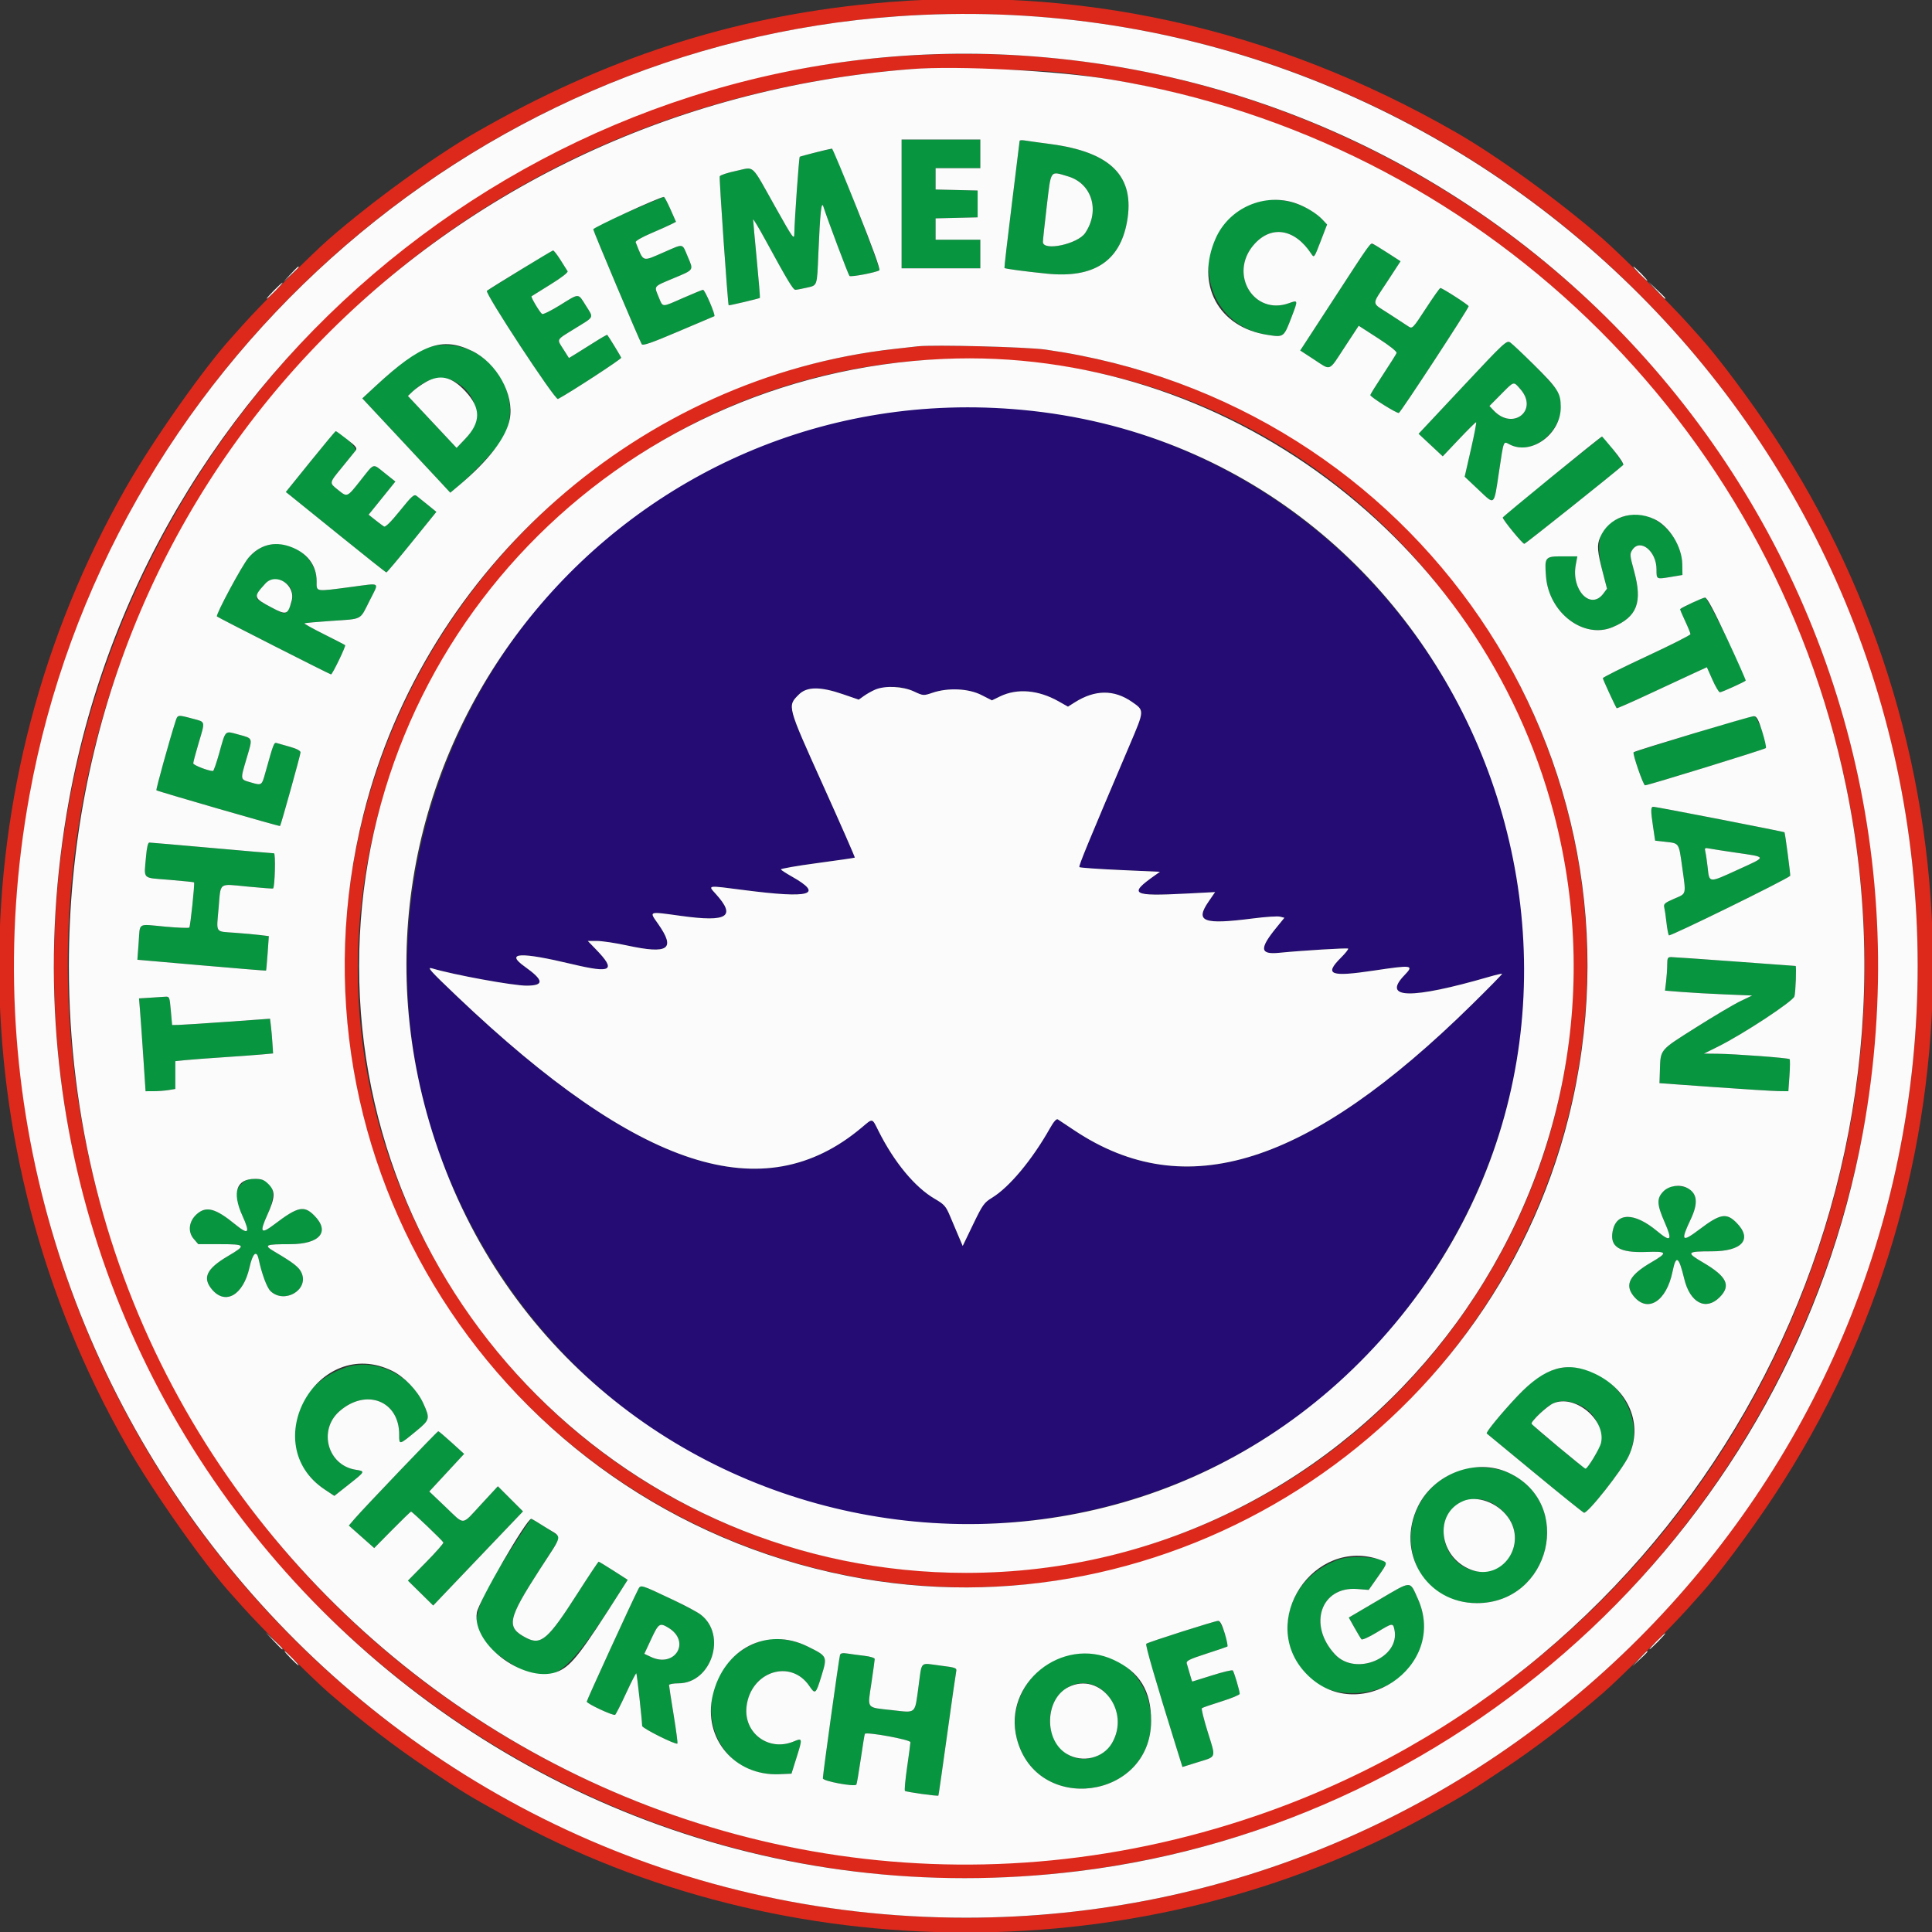 <svg id="svg" version="1.1" xmlns="http://www.w3.org/2000/svg" xmlns:xlink="http://www.w3.org/1999/xlink" width="400" height="400" viewBox="0, 0, 400,400"><rect x="0" y="0" width="400" height="400" fill="#333333" stroke="none"/><g id="svgg"><path id="path0" d="M195.556 84.319 C 105.352 87.914,53.802 189.130,103.901 264.277 C 149.498 332.669,250.502 332.669,296.099 264.277 C 348.369 185.873,289.538 80.574,195.556 84.319 M189.198 143.149 C 191.163 144.064,191.184 144.065,193.087 143.423 C 196.295 142.341,200.514 142.536,203.181 143.889 L 205.370 145.000 207.037 144.190 C 210.583 142.467,214.965 142.834,219.165 145.204 L 221.114 146.304 222.528 145.411 C 226.715 142.768,230.653 142.739,234.371 145.322 C 236.957 147.119,236.962 147.014,233.925 154.150 C 225.154 174.752,223.273 179.322,223.479 179.529 C 223.606 179.655,227.410 179.924,231.934 180.127 L 240.158 180.496 239.066 181.266 C 233.579 185.139,234.351 185.588,245.510 185.011 L 251.575 184.697 250.232 186.649 C 247.356 190.830,249.071 191.480,259.461 190.147 C 262.007 189.820,264.502 189.657,265.007 189.783 L 265.923 190.013 264.264 192.051 C 260.703 196.423,260.834 197.665,264.815 197.270 C 269.693 196.786,278.941 196.225,279.118 196.402 C 279.224 196.508,278.550 197.357,277.619 198.288 C 274.103 201.804,275.387 202.300,284.485 200.940 C 292.451 199.750,292.795 199.803,290.759 201.922 C 286.053 206.819,292.104 206.928,308.309 202.238 C 309.722 201.829,310.930 201.547,310.994 201.611 C 311.058 201.676,308.236 204.554,304.722 208.008 C 270.804 241.346,245.424 249.364,222.407 234.013 C 220.778 232.926,219.249 231.911,219.010 231.757 C 218.727 231.574,218.156 232.220,217.373 233.609 C 213.699 240.124,208.987 245.780,205.412 247.967 C 203.746 248.985,203.430 249.430,201.460 253.519 L 199.318 257.963 198.530 256.111 C 198.096 255.093,197.290 253.186,196.739 251.875 C 195.830 249.712,195.530 249.370,193.516 248.196 C 189.422 245.809,185.141 240.643,181.892 234.167 C 180.510 231.413,180.764 231.464,178.392 233.459 C 158.101 250.523,132.316 242.160,94.630 206.292 C 88.946 200.883,88.285 200.138,89.493 200.500 C 93.898 201.823,106.229 204.077,109.018 204.068 C 112.726 204.057,112.622 202.968,108.644 200.129 C 104.522 197.188,107.622 197.031,118.519 199.628 C 126.648 201.566,127.632 200.950,123.397 196.574 L 121.695 194.815 123.595 194.815 C 124.641 194.815,127.423 195.231,129.779 195.741 C 138.411 197.607,139.945 196.551,136.254 191.281 C 134.372 188.594,134.116 188.680,141.081 189.637 C 150.641 190.950,152.451 189.792,148.199 185.086 C 146.527 183.234,146.249 183.272,154.074 184.285 C 167.819 186.064,170.641 185.260,163.935 181.475 C 162.789 180.829,161.772 180.171,161.675 180.013 C 161.577 179.855,164.952 179.263,169.175 178.698 C 173.397 178.132,176.910 177.621,176.982 177.562 C 177.053 177.504,174.092 170.756,170.400 162.567 C 162.918 145.969,162.982 146.209,165.391 143.796 C 167.047 142.137,169.817 142.115,174.501 143.723 L 177.794 144.854 178.872 144.086 C 181.870 141.952,185.850 141.590,189.198 143.149 " stroke="none" fill="#240c74" fill-rule="evenodd"></path><path id="path1" d="M186.667 42.222 L 186.667 55.556 194.815 55.556 L 202.963 55.556 202.963 52.593 L 202.963 49.630 198.333 49.630 L 193.704 49.630 193.704 47.419 L 193.704 45.209 198.056 45.104 L 202.407 45.000 202.407 42.222 L 202.407 39.444 198.056 39.340 L 193.704 39.236 193.704 37.025 L 193.704 34.815 198.333 34.815 L 202.963 34.815 202.963 31.852 L 202.963 28.889 194.815 28.889 L 186.667 28.889 186.667 42.222 M211.100 29.176 C 211.094 29.324,210.362 35.278,209.474 42.407 C 208.586 49.537,207.907 55.422,207.964 55.485 C 208.120 55.655,212.228 56.204,216.772 56.662 C 226.423 57.635,231.847 54.122,233.331 45.938 C 235.037 36.529,230.052 31.471,217.439 29.816 C 215.079 29.506,212.690 29.175,212.130 29.080 C 211.569 28.985,211.106 29.028,211.100 29.176 M168.889 31.554 C 167.157 31.969,165.668 32.377,165.578 32.459 C 165.415 32.609,164.500 45.555,164.456 48.333 C 164.434 49.732,164.217 49.431,160.584 42.963 C 155.348 33.641,156.333 34.557,152.438 35.375 C 150.649 35.750,149.108 36.259,149.013 36.506 C 148.869 36.881,150.683 63.023,150.866 63.210 C 150.946 63.292,157.191 61.815,157.327 61.682 C 157.385 61.626,157.093 58.053,156.679 53.743 C 156.265 49.433,155.926 45.703,155.926 45.456 C 155.926 45.208,157.106 47.171,158.547 49.817 C 163.026 58.039,164.206 60.000,164.675 60.000 C 164.925 60.000,165.979 59.804,167.018 59.564 C 169.255 59.048,169.141 59.377,169.429 52.593 C 169.798 43.921,170.058 41.481,170.475 42.778 C 171.380 45.592,175.630 56.883,175.879 57.135 C 176.147 57.406,181.240 56.446,182.062 55.970 C 182.453 55.743,172.710 30.709,172.254 30.769 C 172.135 30.785,170.620 31.138,168.889 31.554 M221.126 36.520 C 226.074 37.990,227.780 43.597,224.687 48.227 C 223.145 50.537,215.932 52.072,215.923 50.093 C 215.921 49.736,216.280 46.403,216.720 42.685 C 217.632 34.992,217.343 35.397,221.126 36.520 M130.000 43.901 C 125.655 45.767,122.798 47.194,122.829 47.483 C 122.881 47.967,132.336 70.373,132.864 71.263 C 133.079 71.625,134.904 70.992,140.370 68.661 C 144.343 66.967,147.725 65.531,147.888 65.470 C 148.228 65.342,145.949 60.000,145.554 60.000 C 145.410 60.000,143.577 60.750,141.481 61.667 C 136.836 63.698,137.297 63.721,136.338 61.415 C 135.402 59.160,135.222 59.380,139.444 57.613 C 143.744 55.813,143.611 56.013,142.403 53.171 C 141.182 50.297,141.674 50.391,137.453 52.222 C 132.841 54.222,133.301 54.386,131.606 50.145 C 131.514 49.914,132.873 49.123,134.703 48.340 C 136.496 47.574,138.412 46.717,138.961 46.437 L 139.959 45.928 138.813 43.334 C 138.183 41.908,137.567 40.754,137.445 40.770 C 137.322 40.786,133.972 42.195,130.000 43.901 M261.500 41.516 C 245.945 44.564,246.667 66.883,262.400 69.329 C 265.811 69.860,265.786 69.878,267.414 65.623 C 268.773 62.069,268.777 62.088,266.838 62.778 C 259.588 65.360,254.379 56.759,259.541 50.728 C 263.128 46.538,268.053 47.295,271.503 52.566 C 272.071 53.433,272.102 53.391,273.419 49.965 L 274.758 46.481 273.768 45.430 C 270.981 42.470,265.520 40.728,261.500 41.516 M283.052 51.365 C 282.647 51.938,279.661 56.491,276.415 61.481 C 273.170 66.472,270.217 71.007,269.854 71.560 L 269.193 72.564 272.051 74.430 C 275.645 76.776,275.015 77.030,278.401 71.871 L 281.306 67.445 285.317 70.033 C 287.801 71.636,289.258 72.803,289.145 73.098 C 289.044 73.360,287.779 75.369,286.333 77.563 C 284.887 79.757,283.706 81.661,283.708 81.795 C 283.716 82.197,289.201 85.637,289.614 85.499 C 290.011 85.366,304.080 63.856,304.066 63.404 C 304.057 63.128,298.627 59.628,298.213 59.632 C 298.076 59.633,296.720 61.546,295.200 63.883 C 292.567 67.933,292.401 68.108,291.657 67.621 C 291.228 67.339,289.430 66.166,287.661 65.013 C 283.822 62.510,283.883 63.418,287.205 58.323 L 289.967 54.088 287.318 52.375 C 283.866 50.142,283.909 50.152,283.052 51.365 M107.575 55.988 C 103.918 58.263,100.873 60.163,100.809 60.210 C 100.281 60.598,114.941 82.922,115.520 82.612 C 118.181 81.188,128.686 74.334,128.616 74.067 C 128.547 73.804,126.115 69.817,125.726 69.329 C 125.675 69.266,124.491 69.941,123.095 70.829 C 121.698 71.717,119.934 72.821,119.175 73.284 L 117.794 74.125 116.675 72.360 C 115.241 70.099,115.021 70.499,119.074 67.992 C 123.155 65.468,122.948 65.916,121.268 63.229 C 119.659 60.657,119.994 60.660,115.943 63.178 C 114.114 64.314,112.447 65.139,112.239 65.010 C 111.784 64.729,109.852 61.494,110.048 61.340 C 110.123 61.281,111.889 60.181,113.971 58.896 C 116.255 57.487,117.659 56.398,117.510 56.151 C 116.110 53.815,114.739 51.852,114.508 51.852 C 114.352 51.852,111.232 53.713,107.575 55.988 M302.813 80.095 L 293.705 89.815 296.205 92.148 L 298.704 94.481 302.054 90.944 C 303.896 88.999,305.500 87.407,305.616 87.407 C 305.733 87.407,305.247 89.948,304.537 93.053 L 303.246 98.698 306.128 101.417 C 309.538 104.633,309.272 104.863,310.338 97.778 C 311.365 90.948,311.219 91.327,312.568 92.024 C 318.451 95.066,325.885 86.477,322.335 80.740 C 321.532 79.441,314.220 71.987,312.719 70.936 C 311.946 70.394,311.624 70.692,302.813 80.095 M90.548 71.512 C 87.265 71.932,84.280 73.898,77.784 79.914 L 75.012 82.481 82.074 90.037 C 85.959 94.193,90.058 98.586,91.183 99.800 L 93.229 102.008 95.040 100.490 C 98.310 97.749,103.535 92.070,104.363 90.357 C 108.772 81.230,100.696 70.213,90.548 71.512 M93.438 78.651 C 98.789 80.907,100.177 86.818,96.306 90.875 L 94.532 92.735 91.433 89.425 C 89.728 87.605,87.461 85.186,86.394 84.048 L 84.455 81.981 85.468 81.017 C 88.128 78.486,91.015 77.629,93.438 78.651 M314.771 80.562 C 318.620 84.946,313.234 89.231,309.231 84.970 L 308.373 84.056 310.750 81.658 C 313.537 78.846,313.316 78.906,314.771 80.562 M64.265 95.562 L 59.176 101.865 60.051 102.554 C 60.532 102.932,65.171 106.679,70.360 110.880 C 75.548 115.081,79.885 118.519,79.998 118.519 C 80.111 118.519,82.486 115.696,85.275 112.247 L 90.346 105.975 88.599 104.552 C 87.638 103.769,86.581 102.921,86.250 102.668 C 85.729 102.270,85.264 102.686,82.804 105.743 C 81.000 107.987,79.799 109.182,79.517 109.015 C 79.274 108.870,78.454 108.258,77.696 107.656 L 76.318 106.560 77.401 105.225 C 77.996 104.490,79.243 102.945,80.171 101.792 L 81.859 99.696 79.726 97.999 C 77.076 95.891,77.595 95.743,74.662 99.444 C 71.817 103.034,71.929 102.987,69.978 101.419 C 68.123 99.928,68.097 100.067,70.842 96.721 C 72.120 95.163,73.370 93.622,73.620 93.295 C 74.016 92.778,70.443 89.259,69.522 89.259 C 69.429 89.259,67.063 92.096,64.265 95.562 M321.394 98.611 C 315.761 103.144,311.143 106.986,311.132 107.149 C 311.102 107.580,315.208 112.593,315.591 112.593 C 315.831 112.593,334.134 98.003,336.066 96.271 C 336.303 96.058,332.088 90.370,331.694 90.370 C 331.662 90.370,327.027 94.079,321.394 98.611 M337.222 106.645 C 331.280 108.093,329.937 111.174,331.917 118.812 L 332.713 121.884 331.968 122.886 C 329.343 126.418,325.266 122.171,326.246 116.927 L 326.571 115.185 323.478 115.185 C 319.868 115.185,319.761 115.318,320.087 119.388 C 320.690 126.896,327.886 132.358,333.869 129.849 C 338.965 127.712,340.100 124.737,338.311 118.209 C 337.431 115.000,337.405 114.688,337.949 113.857 C 339.571 111.383,342.963 114.102,342.963 117.877 C 342.963 119.979,342.907 119.948,345.834 119.461 L 348.333 119.046 348.299 116.838 C 348.206 110.856,342.288 105.410,337.222 106.645 M54.239 113.291 C 53.412 113.666,52.155 114.653,51.445 115.483 C 50.122 117.027,44.596 127.312,44.916 127.633 C 45.167 127.883,68.290 139.626,68.537 139.628 C 68.823 139.630,71.657 133.754,71.459 133.569 C 71.370 133.486,69.404 132.472,67.091 131.316 C 64.777 130.160,62.953 129.146,63.035 129.063 C 63.118 128.981,65.639 128.748,68.638 128.548 C 75.152 128.111,74.454 128.481,76.515 124.377 C 78.538 120.349,78.996 120.700,72.778 121.514 C 65.119 122.517,65.556 122.587,65.556 120.356 C 65.556 114.913,59.286 110.999,54.239 113.291 M58.923 120.573 C 60.838 121.563,61.095 124.289,59.481 126.493 C 58.959 127.206,58.886 127.190,56.233 125.780 C 52.719 123.913,52.734 123.929,53.512 122.704 C 55.277 119.929,56.639 119.392,58.923 120.573 M350.185 124.877 C 348.963 125.503,347.917 126.054,347.861 126.103 C 347.805 126.151,348.263 127.256,348.879 128.559 C 349.495 129.861,349.996 131.093,349.992 131.296 C 349.988 131.500,345.905 133.563,340.918 135.881 C 335.932 138.199,331.852 140.238,331.852 140.412 C 331.852 140.654,334.241 145.845,334.714 146.630 C 334.764 146.712,337.765 145.396,341.384 143.706 C 345.002 142.016,349.184 140.072,350.677 139.387 L 353.391 138.141 354.545 140.737 C 355.179 142.165,355.874 143.333,356.090 143.333 C 356.458 143.333,361.122 141.223,361.426 140.920 C 361.802 140.544,353.551 123.705,352.999 123.722 C 352.674 123.731,351.407 124.251,350.185 124.877 M36.336 149.352 C 35.101 153.179,32.247 163.482,32.384 163.618 C 32.595 163.830,57.878 171.139,57.980 171.018 C 58.178 170.784,62.222 156.255,62.222 155.778 C 62.222 155.437,61.437 155.015,60.093 154.635 C 58.921 154.303,57.685 153.951,57.346 153.853 C 56.712 153.669,56.678 153.755,54.932 160.000 C 54.187 162.664,54.198 162.656,51.941 161.995 C 49.670 161.329,49.711 161.581,51.103 156.856 C 52.342 152.651,52.440 152.913,49.302 152.059 C 46.502 151.297,46.750 151.050,45.382 155.948 C 44.817 157.973,44.238 159.630,44.096 159.630 C 43.148 159.630,40.001 158.407,40.006 158.041 C 40.010 157.794,40.507 155.926,41.111 153.889 C 42.515 149.153,42.605 149.516,39.847 148.781 C 36.751 147.956,36.788 147.950,36.336 149.352 M350.370 151.931 C 343.750 153.979,338.284 155.695,338.223 155.746 C 337.939 155.983,340.221 162.593,340.587 162.593 C 341.236 162.593,365.341 155.159,365.603 154.878 C 366.126 154.318,363.895 148.336,363.138 148.271 C 362.736 148.237,356.991 149.884,350.370 151.931 M341.852 167.763 C 341.852 168.162,342.038 169.739,342.265 171.268 L 342.679 174.047 344.812 174.288 C 347.695 174.615,347.569 174.428,348.270 179.444 C 349.103 185.418,349.220 184.945,346.628 186.069 C 344.658 186.923,344.393 187.156,344.568 187.877 C 344.679 188.331,344.882 189.725,345.020 190.973 C 345.158 192.221,345.385 193.427,345.524 193.653 C 345.713 193.958,369.786 182.146,370.643 181.328 C 370.741 181.235,369.586 172.464,369.456 172.310 C 369.341 172.175,342.910 167.037,342.327 167.037 C 342.066 167.037,341.852 167.364,341.852 167.763 M30.240 177.278 C 29.821 182.229,29.273 181.674,35.058 182.160 C 37.840 182.394,40.145 182.629,40.180 182.682 C 40.348 182.935,39.413 191.829,39.195 192.043 C 39.058 192.178,36.759 192.086,34.087 191.839 C 28.345 191.308,29.023 190.886,28.704 195.187 L 28.444 198.707 41.722 199.863 C 49.025 200.499,55.036 200.990,55.080 200.954 C 55.124 200.919,55.272 199.297,55.409 197.351 L 55.657 193.813 53.847 193.590 C 52.852 193.468,50.492 193.255,48.603 193.117 C 44.463 192.815,44.794 193.326,45.264 187.955 C 45.740 182.521,45.126 182.970,51.276 183.559 C 54.116 183.831,56.485 184.008,56.541 183.953 C 56.917 183.577,57.091 176.667,56.724 176.667 C 56.492 176.667,50.688 176.167,43.828 175.556 C 36.967 174.944,31.157 174.444,30.917 174.444 C 30.639 174.444,30.391 175.481,30.240 177.278 M359.074 176.486 C 366.007 177.500,365.960 177.253,359.755 180.086 C 353.689 182.857,353.912 182.878,353.539 179.492 C 353.401 178.243,353.192 176.829,353.075 176.348 C 352.881 175.552,352.957 175.493,353.931 175.683 C 354.519 175.797,356.833 176.159,359.074 176.486 M345.182 199.722 C 345.180 200.588,345.076 202.152,344.950 203.198 L 344.722 205.099 348.194 205.378 C 350.104 205.531,354.167 205.758,357.222 205.884 L 362.778 206.111 360.370 207.260 C 359.046 207.891,354.880 210.357,351.111 212.738 C 343.524 217.533,343.809 217.194,343.665 221.605 L 343.578 224.259 354.845 225.067 C 361.041 225.512,367.045 225.887,368.186 225.901 L 370.260 225.926 370.488 222.703 C 370.613 220.931,370.626 219.392,370.518 219.283 C 370.263 219.028,359.179 218.202,355.556 218.167 L 352.778 218.141 355.741 216.669 C 360.920 214.096,371.239 207.303,371.525 206.278 C 371.761 205.431,371.963 200.013,371.759 199.989 C 370.930 199.894,346.613 198.162,346.019 198.156 C 345.284 198.149,345.185 198.335,345.182 199.722 M30.966 206.572 L 28.784 206.707 29.002 209.372 C 29.123 210.838,29.427 215.162,29.679 218.981 L 30.138 225.926 31.828 225.922 C 32.758 225.920,34.144 225.814,34.907 225.688 L 36.296 225.459 36.296 222.580 L 36.296 219.702 38.426 219.486 C 39.597 219.367,43.139 219.100,46.296 218.893 C 49.454 218.686,53.050 218.423,54.288 218.309 L 56.539 218.103 56.404 215.996 C 56.331 214.837,56.189 213.220,56.089 212.402 L 55.907 210.916 47.120 211.544 C 42.287 211.890,37.726 212.183,36.983 212.197 L 35.633 212.222 35.370 209.259 C 35.112 206.344,35.092 206.297,34.128 206.366 C 33.589 206.405,32.166 206.497,30.966 206.572 M49.972 245.157 C 48.509 246.619,48.560 248.127,50.194 251.712 C 51.848 255.342,51.478 255.763,48.658 253.461 C 44.595 250.143,42.678 249.643,40.724 251.389 C 39.092 252.847,38.834 255.021,40.115 256.507 L 41.051 257.593 45.524 257.593 C 50.903 257.593,51.043 257.796,47.214 260.050 C 42.759 262.672,41.855 264.552,43.887 266.967 C 46.687 270.295,50.382 268.126,51.655 262.408 C 52.306 259.481,53.122 258.719,53.540 260.648 C 54.227 263.825,55.264 266.612,56.024 267.325 C 58.884 270.013,63.926 267.095,62.464 263.598 C 61.960 262.390,60.858 261.517,56.850 259.149 C 54.505 257.763,54.856 257.593,60.061 257.593 C 66.257 257.593,68.415 255.007,65.037 251.630 C 62.933 249.526,61.649 249.812,56.852 253.454 C 54.004 255.616,53.684 255.217,55.333 251.564 C 57.526 246.707,56.628 244.074,52.778 244.074 C 51.367 244.074,50.858 244.270,49.972 245.157 M344.416 246.638 C 342.972 248.082,343.017 249.346,344.647 253.052 C 346.315 256.848,345.953 257.274,343.085 254.887 C 338.350 250.947,334.621 250.965,333.877 254.934 C 333.270 258.169,335.277 259.405,340.811 259.205 C 345.252 259.044,345.382 259.315,341.852 261.373 C 337.405 263.966,336.342 265.954,338.165 268.271 C 341.058 271.948,345.018 269.498,346.286 263.247 C 347.004 259.709,347.572 260.068,348.706 264.776 C 349.901 269.739,353.171 271.444,356.024 268.592 C 358.441 266.174,357.556 264.295,352.644 261.414 C 349.007 259.281,349.163 259.074,354.414 259.074 C 360.757 259.074,362.911 256.540,359.481 253.111 C 357.427 251.056,356.138 251.293,351.889 254.505 C 348.176 257.312,347.890 256.992,350.044 252.441 C 352.105 248.083,351.000 245.556,347.033 245.556 C 345.831 245.556,345.264 245.790,344.416 246.638 M71.667 283.089 C 59.470 287.124,56.952 301.563,67.252 308.402 L 69.223 309.711 72.203 307.355 C 75.672 304.614,75.671 304.616,73.611 304.289 C 67.831 303.370,65.827 296.098,70.278 292.191 C 75.817 287.327,82.704 290.044,82.649 297.071 C 82.632 299.219,82.617 299.223,86.296 296.183 C 89.016 293.936,89.074 293.687,87.608 290.486 C 84.873 284.512,77.587 281.131,71.667 283.089 M322.498 283.345 C 319.639 284.060,317.529 285.503,314.201 289.020 C 310.880 292.529,307.545 296.591,307.818 296.793 C 307.898 296.851,312.347 300.522,317.705 304.951 C 323.063 309.379,327.670 313.087,327.941 313.191 C 328.656 313.465,335.791 304.438,337.185 301.497 C 341.497 292.398,332.207 280.917,322.498 283.345 M325.684 290.400 C 330.966 291.866,332.951 297.507,329.798 302.086 C 328.113 304.532,329.031 304.854,322.655 299.575 C 316.214 294.241,316.585 294.877,318.692 292.770 C 321.283 290.179,322.907 289.629,325.684 290.400 M82.593 304.681 C 78.213 309.274,74.088 313.666,73.426 314.441 L 72.223 315.851 74.851 318.181 L 77.479 320.511 81.203 316.737 C 83.252 314.661,85.009 312.963,85.110 312.963 C 85.353 312.963,91.631 318.967,91.796 319.357 C 91.867 319.526,90.244 321.371,88.190 323.458 L 84.456 327.253 87.074 329.830 L 89.692 332.407 93.087 328.843 C 94.954 326.883,99.137 322.498,102.382 319.099 L 108.282 312.918 105.680 310.316 L 103.078 307.714 99.623 311.450 C 95.484 315.924,96.306 315.863,92.238 311.992 L 88.882 308.798 92.487 304.905 L 96.092 301.012 93.509 298.664 C 92.088 297.373,90.843 296.319,90.741 296.323 C 90.639 296.327,86.972 300.088,82.593 304.681 M302.778 304.201 C 286.967 309.445,289.366 331.878,305.741 331.913 C 321.006 331.945,326.033 311.196,312.287 304.896 C 309.776 303.746,305.168 303.409,302.778 304.201 M309.599 311.602 C 314.162 314.622,315.029 319.891,311.538 323.383 C 306.880 328.041,298.889 324.063,298.889 317.087 C 298.889 311.557,304.888 308.485,309.599 311.602 M105.390 321.394 C 96.663 335.078,96.519 338.138,104.352 343.477 C 113.903 349.989,116.280 348.590,128.621 329.190 L 129.961 327.083 127.038 325.208 C 125.430 324.177,124.038 323.333,123.944 323.333 C 123.849 323.333,121.882 326.288,119.571 329.899 C 113.466 339.441,112.018 340.699,108.963 339.109 C 104.731 336.907,105.042 335.340,111.791 324.876 C 114.065 321.350,115.926 318.388,115.926 318.294 C 115.926 318.101,110.287 314.442,110.000 314.449 C 109.898 314.452,107.823 317.577,105.390 321.394 M277.217 322.864 C 261.414 328.537,263.638 350.533,280.017 350.551 C 291.004 350.564,297.888 340.586,293.531 330.964 C 291.823 327.191,292.403 327.169,285.418 331.274 L 279.252 334.898 280.422 336.986 C 281.066 338.134,281.721 339.219,281.879 339.397 C 282.036 339.575,283.433 338.950,284.984 338.008 C 288.306 335.992,288.390 335.977,288.695 337.369 C 289.978 343.209,280.712 347.115,276.421 342.544 C 270.715 336.465,273.456 328.381,281.018 328.988 L 283.372 329.177 285.204 326.567 C 286.212 325.132,287.037 323.834,287.037 323.682 C 287.037 322.487,279.920 321.894,277.217 322.864 M132.075 329.185 C 130.822 331.610,121.481 351.986,121.481 352.296 C 121.481 352.730,126.952 355.281,127.352 355.034 C 127.514 354.934,128.536 352.925,129.623 350.571 C 130.709 348.216,131.665 346.356,131.746 346.437 C 131.874 346.566,132.923 356.041,132.952 357.340 C 132.963 357.825,139.928 361.307,140.247 360.987 C 140.339 360.895,139.988 358.214,139.466 355.028 C 138.945 351.842,138.519 349.074,138.519 348.877 C 138.519 348.680,139.394 348.518,140.463 348.517 C 147.312 348.510,150.559 338.474,145.066 334.285 C 143.968 333.447,137.592 330.275,133.938 328.748 C 132.611 328.194,132.585 328.200,132.075 329.185 M244.630 337.835 C 240.759 339.069,237.471 340.191,237.323 340.327 C 237.087 340.545,239.247 347.990,243.527 361.715 L 244.813 365.837 248.034 364.833 C 251.937 363.616,251.775 364.132,250.027 358.519 C 249.235 355.972,248.696 353.790,248.830 353.669 C 248.964 353.547,250.782 352.916,252.870 352.266 C 254.958 351.616,256.667 350.908,256.667 350.692 C 256.667 350.079,255.502 346.142,255.234 345.849 C 255.102 345.704,253.177 346.163,250.957 346.867 C 248.737 347.572,246.890 348.148,246.852 348.148 C 246.793 348.148,246.603 347.526,245.700 344.376 C 245.554 343.867,246.291 343.503,249.694 342.403 C 251.989 341.661,253.977 340.986,254.111 340.903 C 254.590 340.607,252.801 335.562,252.222 335.577 C 251.917 335.584,248.500 336.600,244.630 337.835 M138.406 337.021 C 143.100 339.883,139.756 345.401,134.756 343.046 L 133.400 342.407 134.824 339.352 C 136.353 336.071,136.593 335.915,138.406 337.021 M157.593 339.755 C 141.777 345.026,144.912 368.052,161.347 367.332 L 163.865 367.222 164.946 363.785 C 166.175 359.876,166.158 359.786,164.328 360.551 C 159.157 362.711,153.911 358.820,154.564 353.308 C 155.423 346.050,163.723 343.363,167.584 349.093 C 168.777 350.864,168.920 350.746,170.048 347.070 C 171.323 342.914,171.325 342.917,167.218 340.888 C 164.133 339.363,160.168 338.896,157.593 339.755 M173.917 342.639 C 173.709 343.268,170.360 367.362,170.366 368.192 C 170.370 368.763,176.816 369.974,177.296 369.494 C 177.387 369.403,177.797 367.022,178.208 364.202 C 178.619 361.381,179.002 359.027,179.058 358.969 C 179.492 358.525,188.516 360.184,188.496 360.704 C 188.484 361.030,188.171 363.380,187.801 365.926 C 187.431 368.472,187.233 370.659,187.360 370.786 C 187.588 371.013,194.132 371.927,194.285 371.754 C 194.328 371.706,195.135 366.083,196.080 359.259 C 197.024 352.435,197.874 346.497,197.968 346.064 C 198.129 345.325,197.916 345.247,194.594 344.829 C 190.341 344.294,190.921 343.714,190.157 349.264 C 189.370 354.991,189.779 354.632,184.677 354.064 C 179.236 353.457,179.604 353.936,180.407 348.519 C 180.783 345.972,181.096 343.704,181.102 343.477 C 181.107 343.249,180.159 342.954,178.981 342.816 C 177.810 342.680,176.230 342.469,175.469 342.349 C 174.474 342.191,174.039 342.272,173.917 342.639 M221.567 342.593 C 213.764 344.241,208.575 352.382,210.511 359.938 C 214.567 375.772,238.299 372.660,238.327 356.291 C 238.342 347.012,230.601 340.684,221.567 342.593 M226.771 349.019 C 229.752 350.272,231.818 354.205,231.337 357.711 C 230.356 364.871,221.440 366.568,218.319 360.189 C 215.132 353.675,220.613 346.432,226.771 349.019 " stroke="none" fill="#07953f" fill-rule="evenodd"></path><path id="path2" d="M180.370 0.749 C 151.289 3.587,125.214 12.083,98.535 27.413 C 89.907 32.370,77.097 41.659,68.161 49.438 C 64.557 52.575,53.791 63.309,50.335 67.212 C 49.438 68.225,48.395 69.391,48.018 69.804 C 42.286 76.085,31.626 91.215,26.093 100.926 C -8.936 162.401,-8.936 237.599,26.093 299.074 C 31.626 308.785,42.286 323.915,48.018 330.196 C 48.395 330.609,49.438 331.775,50.335 332.788 C 53.830 336.734,64.695 347.561,68.165 350.556 C 75.115 356.554,81.836 361.706,88.519 366.160 C 96.197 371.278,96.704 371.589,104.429 375.881 C 162.558 408.179,237.442 408.179,295.571 375.881 C 303.296 371.589,303.803 371.278,311.481 366.160 C 318.164 361.706,324.885 356.554,331.835 350.556 C 335.305 347.561,346.170 336.734,349.665 332.788 C 350.562 331.775,351.605 330.609,351.982 330.196 C 355.586 326.247,362.341 317.213,367.221 309.815 C 411.209 243.131,411.209 156.869,367.221 90.185 C 362.341 82.787,355.586 73.753,351.982 69.804 C 351.605 69.391,350.562 68.225,349.665 67.212 C 346.209 63.309,335.443 52.575,331.839 49.438 C 322.903 41.659,310.093 32.370,301.465 27.413 C 263.611 5.662,222.584 -3.372,180.370 0.749 M213.396 3.354 C 316.567 10.468,397.037 96.638,397.037 200.000 C 397.037 308.618,308.618 397.037,200.000 397.037 C 91.382 397.037,2.963 308.618,2.963 200.000 C 2.963 86.225,100.010 -4.464,213.396 3.354 M187.719 11.518 C 75.356 18.703,-6.002 123.288,14.302 234.444 C 31.283 327.410,116.998 394.448,211.296 388.513 C 335.016 380.727,418.203 257.960,379.234 140.672 C 352.174 59.225,273.315 6.045,187.719 11.518 M219.259 14.982 C 341.735 28.554,417.936 153.890,373.066 267.963 C 333.156 369.423,214.407 415.041,117.037 366.317 C 23.515 319.518,-13.301 204.543,35.852 112.778 C 66.582 55.407,122.423 19.432,188.704 14.303 C 193.237 13.952,214.163 14.417,219.259 14.982 M190.000 71.701 C 189.287 71.782,187.120 72.025,185.185 72.240 C 111.478 80.442,59.276 151.812,73.746 224.597 C 89.396 303.317,172.516 349.001,246.852 319.738 C 312.893 293.740,345.629 218.919,319.738 153.148 C 302.557 109.504,263.674 79.090,216.481 72.380 C 212.616 71.830,193.239 71.334,190.000 71.701 M212.037 74.853 C 303.229 83.206,355.173 185.867,307.915 264.347 C 258.753 345.990,141.247 345.990,92.085 264.347 C 39.266 176.632,109.631 65.472,212.037 74.853 " stroke="none" fill="#dc291c" fill-rule="evenodd"></path><path id="path3" d="M185.741 3.382 C 96.900 9.656,22.059 76.835,6.101 164.630 C -15.843 285.364,77.326 397.037,200.000 397.037 C 308.618 397.037,397.037 308.618,397.037 200.000 C 397.037 85.868,299.741 -4.669,185.741 3.382 M211.296 11.487 C 324.614 18.618,406.094 122.783,385.698 234.444 C 371.046 314.659,304.339 377.450,223.194 387.408 C 96.720 402.927,-8.621 291.051,14.302 165.556 C 31.282 72.592,117.000 5.552,211.296 11.487 M188.704 14.303 C 88.801 22.033,14.260 101.383,14.260 200.000 C 14.260 327.443,139.646 417.136,260.172 375.910 C 348.376 345.739,401.029 253.741,382.191 162.711 C 366.582 87.288,305.953 29.009,230.057 16.473 C 218.931 14.636,198.357 13.556,188.704 14.303 M202.963 31.852 L 202.963 34.815 198.333 34.815 L 193.704 34.815 193.704 37.025 L 193.704 39.236 198.056 39.340 L 202.407 39.444 202.407 42.222 L 202.407 45.000 198.056 45.104 L 193.704 45.209 193.704 47.419 L 193.704 49.630 198.333 49.630 L 202.963 49.630 202.963 52.593 L 202.963 55.556 194.815 55.556 L 186.667 55.556 186.667 42.222 L 186.667 28.889 194.815 28.889 L 202.963 28.889 202.963 31.852 M217.439 29.816 C 230.052 31.471,235.037 36.529,233.331 45.938 C 231.847 54.122,226.423 57.635,216.772 56.662 C 212.228 56.204,208.120 55.655,207.964 55.485 C 207.907 55.422,208.586 49.537,209.474 42.407 C 210.362 35.278,211.094 29.324,211.100 29.176 C 211.106 29.028,211.569 28.985,212.130 29.080 C 212.690 29.175,215.079 29.506,217.439 29.816 M177.464 43.241 C 180.610 51.116,182.311 55.825,182.062 55.970 C 181.240 56.446,176.147 57.406,175.879 57.135 C 175.630 56.883,171.380 45.592,170.475 42.778 C 170.058 41.481,169.798 43.921,169.429 52.593 C 169.141 59.377,169.255 59.048,167.018 59.564 C 165.979 59.804,164.925 60.000,164.675 60.000 C 164.206 60.000,163.026 58.039,158.547 49.817 C 157.106 47.171,155.926 45.208,155.926 45.456 C 155.926 45.703,156.265 49.433,156.679 53.743 C 157.093 58.053,157.385 61.626,157.327 61.682 C 157.191 61.815,150.946 63.292,150.866 63.210 C 150.683 63.023,148.869 36.881,149.013 36.506 C 149.108 36.259,150.649 35.750,152.438 35.375 C 156.333 34.557,155.348 33.641,160.584 42.963 C 164.217 49.431,164.434 49.732,164.456 48.333 C 164.500 45.555,165.415 32.609,165.578 32.459 C 165.712 32.336,171.526 30.864,172.254 30.769 C 172.373 30.753,174.717 36.366,177.464 43.241 M216.720 42.685 C 216.280 46.403,215.921 49.736,215.923 50.093 C 215.932 52.072,223.145 50.537,224.687 48.227 C 227.780 43.597,226.074 37.990,221.126 36.520 C 217.343 35.397,217.632 34.992,216.720 42.685 M138.813 43.334 L 139.959 45.928 138.961 46.437 C 138.412 46.717,136.496 47.574,134.703 48.340 C 132.873 49.123,131.514 49.914,131.606 50.145 C 133.301 54.386,132.841 54.222,137.453 52.222 C 141.674 50.391,141.182 50.297,142.403 53.171 C 143.611 56.013,143.744 55.813,139.444 57.613 C 135.222 59.380,135.402 59.160,136.338 61.415 C 137.297 63.721,136.836 63.698,141.481 61.667 C 143.577 60.750,145.410 60.000,145.554 60.000 C 145.949 60.000,148.228 65.342,147.888 65.470 C 147.725 65.531,144.343 66.967,140.370 68.661 C 134.904 70.992,133.079 71.625,132.864 71.263 C 132.336 70.373,122.881 47.967,122.829 47.483 C 122.789 47.110,136.255 40.926,137.445 40.770 C 137.567 40.754,138.183 41.908,138.813 43.334 M268.321 42.104 C 270.352 42.813,272.590 44.179,273.768 45.430 L 274.758 46.481 273.419 49.965 C 272.102 53.391,272.071 53.433,271.503 52.566 C 268.053 47.295,263.128 46.538,259.541 50.728 C 254.379 56.759,259.588 65.360,266.838 62.778 C 268.777 62.088,268.773 62.069,267.414 65.623 C 265.786 69.878,265.811 69.860,262.400 69.329 C 252.245 67.751,247.481 58.873,251.687 49.364 C 254.487 43.032,261.815 39.834,268.321 42.104 M287.318 52.375 L 289.967 54.088 287.205 58.323 C 283.883 63.418,283.822 62.510,287.661 65.013 C 289.430 66.166,291.228 67.339,291.657 67.621 C 292.401 68.108,292.567 67.933,295.200 63.883 C 296.720 61.546,298.076 59.633,298.213 59.632 C 298.627 59.628,304.057 63.128,304.066 63.404 C 304.080 63.856,290.011 85.366,289.614 85.499 C 289.201 85.637,283.716 82.197,283.708 81.795 C 283.706 81.661,284.887 79.757,286.333 77.563 C 287.779 75.369,289.044 73.360,289.145 73.098 C 289.258 72.803,287.801 71.636,285.317 70.033 L 281.306 67.445 278.401 71.871 C 275.015 77.030,275.645 76.776,272.051 74.430 L 269.193 72.564 269.854 71.560 C 270.217 71.007,273.170 66.472,276.415 61.481 C 283.731 50.231,283.692 50.287,284.229 50.493 C 284.471 50.586,285.861 51.433,287.318 52.375 M116.028 53.796 C 116.708 54.866,117.375 55.925,117.510 56.151 C 117.659 56.398,116.255 57.487,113.971 58.896 C 111.889 60.181,110.123 61.281,110.048 61.340 C 109.852 61.494,111.784 64.729,112.239 65.010 C 112.447 65.139,114.114 64.314,115.943 63.178 C 119.994 60.660,119.659 60.657,121.268 63.229 C 122.948 65.916,123.155 65.468,119.074 67.992 C 115.021 70.499,115.241 70.099,116.675 72.360 L 117.794 74.125 119.175 73.284 C 119.934 72.821,121.698 71.717,123.095 70.829 C 124.491 69.941,125.675 69.266,125.726 69.329 C 126.115 69.817,128.547 73.804,128.616 74.067 C 128.686 74.334,118.181 81.188,115.520 82.612 C 114.941 82.922,100.281 60.598,100.809 60.210 C 101.806 59.477,114.304 51.852,114.508 51.852 C 114.664 51.852,115.348 52.727,116.028 53.796 M60.168 56.759 L 58.704 58.333 60.278 56.869 C 61.144 56.064,61.852 55.356,61.852 55.295 C 61.852 55.015,61.529 55.295,60.168 56.759 M339.444 56.667 C 340.240 57.481,340.974 58.148,341.076 58.148 C 341.178 58.148,340.610 57.481,339.815 56.667 C 339.019 55.852,338.285 55.185,338.183 55.185 C 338.081 55.185,338.649 55.852,339.444 56.667 M56.667 60.185 C 55.767 61.102,55.114 61.852,55.216 61.852 C 55.318 61.852,56.137 61.102,57.037 60.185 C 57.937 59.269,58.589 58.519,58.488 58.519 C 58.386 58.519,57.566 59.269,56.667 60.185 M342.947 60.093 C 343.856 61.060,344.647 61.852,344.707 61.852 C 344.985 61.852,344.691 61.519,343.056 59.985 L 341.296 58.333 342.947 60.093 M317.526 75.470 C 322.572 80.475,323.135 81.358,323.142 84.286 C 323.157 89.860,317.039 94.336,312.568 92.024 C 311.219 91.327,311.365 90.948,310.338 97.778 C 309.272 104.863,309.538 104.633,306.128 101.417 L 303.246 98.698 304.537 93.053 C 305.247 89.948,305.733 87.407,305.616 87.407 C 305.500 87.407,303.896 88.999,302.054 90.944 L 298.704 94.481 296.205 92.148 L 293.705 89.815 302.813 80.095 C 311.624 70.692,311.946 70.394,312.719 70.936 C 313.159 71.244,315.322 73.284,317.526 75.470 M97.718 72.650 C 102.852 75.125,106.498 81.695,105.540 86.746 C 104.814 90.577,101.158 95.363,95.040 100.490 L 93.229 102.008 91.183 99.800 C 90.058 98.586,85.959 94.193,82.074 90.037 L 75.012 82.481 77.784 79.914 C 87.159 71.231,91.496 69.651,97.718 72.650 M216.481 72.380 C 293.342 83.308,343.404 156.775,324.770 231.296 C 308.306 297.143,241.763 339.447,175.403 326.254 C 103.122 311.884,57.407 239.984,75.230 168.704 C 88.083 117.298,132.798 78.069,185.185 72.240 C 187.120 72.025,189.287 71.782,190.000 71.701 C 193.239 71.334,212.616 71.830,216.481 72.380 M195.370 74.309 C 127.435 77.305,74.351 132.438,74.351 200.000 C 74.351 269.419,130.581 325.649,200.000 325.649 C 282.071 325.649,342.497 247.526,321.679 168.333 C 306.744 111.521,253.321 71.753,195.370 74.309 M88.148 79.105 C 87.231 79.626,86.025 80.486,85.468 81.017 L 84.455 81.981 86.394 84.048 C 87.461 85.186,89.728 87.605,91.433 89.425 L 94.532 92.735 96.306 90.875 C 99.594 87.428,99.610 84.501,96.360 81.011 C 93.533 77.975,91.120 77.415,88.148 79.105 M310.750 81.658 L 308.373 84.056 309.231 84.970 C 313.234 89.231,318.620 84.946,314.771 80.562 C 313.316 78.906,313.537 78.846,310.750 81.658 M211.667 84.865 C 303.177 93.436,347.956 203.329,288.773 274.091 C 229.488 344.974,114.873 321.004,88.870 232.284 C 65.899 153.914,129.802 77.198,211.667 84.865 M71.883 90.981 C 73.752 92.449,74.007 92.789,73.620 93.295 C 73.370 93.622,72.120 95.163,70.842 96.721 C 68.097 100.067,68.123 99.928,69.978 101.419 C 71.929 102.987,71.817 103.034,74.662 99.444 C 77.595 95.743,77.076 95.891,79.726 97.999 L 81.859 99.696 80.171 101.792 C 79.243 102.945,77.996 104.490,77.401 105.225 L 76.318 106.560 77.696 107.656 C 78.454 108.258,79.274 108.870,79.517 109.015 C 79.799 109.182,81.000 107.987,82.804 105.743 C 85.264 102.686,85.729 102.270,86.250 102.668 C 86.581 102.921,87.638 103.769,88.599 104.552 L 90.346 105.975 85.275 112.247 C 82.486 115.696,80.111 118.519,79.998 118.519 C 79.885 118.519,75.548 115.081,70.360 110.880 C 65.171 106.679,60.532 102.932,60.051 102.554 L 59.176 101.865 64.265 95.562 C 67.063 92.096,69.429 89.259,69.522 89.259 C 69.616 89.259,70.678 90.034,71.883 90.981 M334.072 93.175 C 335.348 94.717,336.245 96.110,336.066 96.271 C 334.134 98.003,315.831 112.593,315.591 112.593 C 315.208 112.593,311.102 107.580,311.132 107.149 C 311.148 106.922,331.431 90.370,331.694 90.370 C 331.726 90.370,332.796 91.632,334.072 93.175 M342.484 107.470 C 345.625 108.939,348.241 113.154,348.299 116.838 L 348.333 119.046 345.834 119.461 C 342.907 119.948,342.963 119.979,342.963 117.877 C 342.963 114.102,339.571 111.383,337.949 113.857 C 337.405 114.688,337.431 115.000,338.311 118.209 C 340.100 124.737,338.965 127.712,333.869 129.849 C 327.886 132.358,320.690 126.896,320.087 119.388 C 319.761 115.318,319.868 115.185,323.478 115.185 L 326.571 115.185 326.246 116.927 C 325.266 122.171,329.343 126.418,331.968 122.886 L 332.713 121.884 331.917 118.812 C 330.689 114.074,330.591 112.928,331.275 111.291 C 333.042 107.062,337.999 105.372,342.484 107.470 M60.021 113.155 C 63.563 114.405,65.556 116.998,65.556 120.356 C 65.556 122.587,65.119 122.517,72.778 121.514 C 78.996 120.700,78.538 120.349,76.515 124.377 C 74.454 128.481,75.152 128.111,68.638 128.548 C 65.639 128.748,63.118 128.981,63.035 129.063 C 62.953 129.146,64.777 130.160,67.091 131.316 C 69.404 132.472,71.370 133.486,71.459 133.569 C 71.657 133.754,68.823 139.630,68.537 139.628 C 68.290 139.626,45.167 127.883,44.916 127.633 C 44.596 127.312,50.122 117.027,51.445 115.483 C 53.725 112.819,56.744 111.999,60.021 113.155 M54.928 120.833 C 52.386 123.635,52.417 123.752,56.233 125.780 C 59.303 127.411,59.598 127.314,60.383 124.399 C 61.270 121.104,57.136 118.401,54.928 120.833 M357.578 132.242 C 359.771 136.938,361.503 140.843,361.426 140.920 C 361.122 141.223,356.458 143.333,356.090 143.333 C 355.874 143.333,355.179 142.165,354.545 140.737 L 353.391 138.141 350.677 139.387 C 349.184 140.072,345.002 142.016,341.384 143.706 C 337.765 145.396,334.764 146.712,334.714 146.630 C 334.241 145.845,331.852 140.654,331.852 140.412 C 331.852 140.238,335.932 138.199,340.918 135.881 C 345.905 133.563,349.988 131.500,349.992 131.296 C 349.996 131.093,349.495 129.861,348.879 128.559 C 348.263 127.256,347.805 126.151,347.861 126.103 C 348.354 125.676,352.540 123.735,352.999 123.722 C 353.414 123.709,354.780 126.251,357.578 132.242 M181.179 142.785 C 180.503 143.079,179.465 143.664,178.872 144.086 L 177.794 144.854 174.501 143.723 C 169.817 142.115,167.047 142.137,165.391 143.796 C 162.982 146.209,162.918 145.969,170.400 162.567 C 174.092 170.756,177.053 177.504,176.982 177.562 C 176.910 177.621,173.397 178.132,169.175 178.698 C 164.952 179.263,161.577 179.855,161.675 180.013 C 161.772 180.171,162.789 180.829,163.935 181.475 C 170.641 185.260,167.819 186.064,154.074 184.285 C 146.249 183.272,146.527 183.234,148.199 185.086 C 152.451 189.792,150.641 190.950,141.081 189.637 C 134.116 188.680,134.372 188.594,136.254 191.281 C 139.945 196.551,138.411 197.607,129.779 195.741 C 127.423 195.231,124.641 194.815,123.595 194.815 L 121.695 194.815 123.397 196.574 C 127.632 200.950,126.648 201.566,118.519 199.628 C 107.622 197.031,104.522 197.188,108.644 200.129 C 112.622 202.968,112.726 204.057,109.018 204.068 C 106.229 204.077,93.898 201.823,89.493 200.500 C 88.285 200.138,88.946 200.883,94.630 206.292 C 132.316 242.160,158.101 250.523,178.392 233.459 C 180.764 231.464,180.510 231.413,181.892 234.167 C 185.141 240.643,189.422 245.809,193.516 248.196 C 195.530 249.370,195.830 249.712,196.739 251.875 C 197.290 253.186,198.096 255.093,198.530 256.111 L 199.318 257.963 201.460 253.519 C 203.430 249.430,203.746 248.985,205.412 247.967 C 208.987 245.780,213.699 240.124,217.373 233.609 C 218.156 232.220,218.727 231.574,219.010 231.757 C 219.249 231.911,220.778 232.926,222.407 234.013 C 245.424 249.364,270.804 241.346,304.722 208.008 C 308.236 204.554,311.058 201.676,310.994 201.611 C 310.930 201.547,309.722 201.829,308.309 202.238 C 292.104 206.928,286.053 206.819,290.759 201.922 C 292.795 199.803,292.451 199.750,284.485 200.940 C 275.387 202.300,274.103 201.804,277.619 198.288 C 278.550 197.357,279.224 196.508,279.118 196.402 C 278.941 196.225,269.693 196.786,264.815 197.270 C 260.834 197.665,260.703 196.423,264.264 192.051 L 265.923 190.013 265.007 189.783 C 264.502 189.657,262.007 189.820,259.461 190.147 C 249.071 191.480,247.356 190.830,250.232 186.649 L 251.575 184.697 245.510 185.011 C 234.351 185.588,233.579 185.139,239.066 181.266 L 240.158 180.496 231.934 180.127 C 227.410 179.924,223.606 179.655,223.479 179.529 C 223.273 179.322,225.154 174.752,233.925 154.150 C 236.962 147.014,236.957 147.119,234.371 145.322 C 230.653 142.739,226.715 142.768,222.528 145.411 L 221.114 146.304 219.165 145.204 C 214.965 142.834,210.583 142.467,207.037 144.190 L 205.370 145.000 203.181 143.889 C 200.514 142.536,196.295 142.341,193.087 143.423 C 191.184 144.065,191.163 144.064,189.198 143.149 C 186.898 142.078,183.193 141.910,181.179 142.785 M39.847 148.781 C 42.605 149.516,42.515 149.153,41.111 153.889 C 40.507 155.926,40.010 157.794,40.006 158.041 C 40.001 158.407,43.148 159.630,44.096 159.630 C 44.238 159.630,44.817 157.973,45.382 155.948 C 46.750 151.050,46.502 151.297,49.302 152.059 C 52.440 152.913,52.342 152.651,51.103 156.856 C 49.711 161.581,49.670 161.329,51.941 161.995 C 54.198 162.656,54.187 162.664,54.932 160.000 C 56.678 153.755,56.712 153.669,57.346 153.853 C 57.685 153.951,58.921 154.303,60.093 154.635 C 61.437 155.015,62.222 155.437,62.222 155.778 C 62.222 156.255,58.178 170.784,57.980 171.018 C 57.878 171.139,32.595 163.830,32.384 163.618 C 32.247 163.482,35.101 153.179,36.336 149.352 C 36.788 147.950,36.751 147.956,39.847 148.781 M364.852 151.481 C 365.393 153.213,365.730 154.742,365.603 154.878 C 365.341 155.159,341.236 162.593,340.587 162.593 C 340.221 162.593,337.939 155.983,338.223 155.746 C 338.641 155.397,362.558 148.222,363.138 148.271 C 363.716 148.320,364.075 148.993,364.852 151.481 M356.087 169.625 C 363.395 171.048,369.411 172.257,369.456 172.310 C 369.586 172.464,370.741 181.235,370.643 181.328 C 369.786 182.146,345.713 193.958,345.524 193.653 C 345.385 193.427,345.158 192.221,345.020 190.973 C 344.882 189.725,344.679 188.331,344.568 187.877 C 344.393 187.156,344.658 186.923,346.628 186.069 C 349.220 184.945,349.103 185.418,348.270 179.444 C 347.569 174.428,347.695 174.615,344.812 174.288 L 342.679 174.047 342.265 171.268 C 341.735 167.705,341.745 167.037,342.327 167.037 C 342.588 167.037,348.780 168.202,356.087 169.625 M43.828 175.556 C 50.688 176.167,56.492 176.667,56.724 176.667 C 57.091 176.667,56.917 183.577,56.541 183.953 C 56.485 184.008,54.116 183.831,51.276 183.559 C 45.126 182.970,45.740 182.521,45.264 187.955 C 44.794 193.326,44.463 192.815,48.603 193.117 C 50.492 193.255,52.852 193.468,53.847 193.590 L 55.657 193.813 55.409 197.351 C 55.272 199.297,55.124 200.919,55.080 200.954 C 55.036 200.990,49.025 200.499,41.722 199.863 L 28.444 198.707 28.704 195.187 C 29.023 190.886,28.345 191.308,34.087 191.839 C 36.759 192.086,39.058 192.178,39.195 192.043 C 39.413 191.829,40.348 182.935,40.180 182.682 C 40.145 182.629,37.840 182.394,35.058 182.160 C 29.273 181.674,29.821 182.229,30.240 177.278 C 30.391 175.481,30.639 174.444,30.917 174.444 C 31.157 174.444,36.967 174.944,43.828 175.556 M353.075 176.348 C 353.192 176.829,353.401 178.243,353.539 179.492 C 353.912 182.878,353.689 182.857,359.755 180.086 C 365.960 177.253,366.007 177.500,359.074 176.486 C 356.833 176.159,354.519 175.797,353.931 175.683 C 352.957 175.493,352.881 175.552,353.075 176.348 M359.259 199.071 C 366.083 199.570,371.708 199.983,371.759 199.989 C 371.963 200.013,371.761 205.431,371.525 206.278 C 371.239 207.303,360.920 214.096,355.741 216.669 L 352.778 218.141 355.556 218.167 C 359.179 218.202,370.263 219.028,370.518 219.283 C 370.626 219.392,370.613 220.931,370.488 222.703 L 370.260 225.926 368.186 225.901 C 367.045 225.887,361.041 225.512,354.845 225.067 L 343.578 224.259 343.665 221.605 C 343.809 217.194,343.524 217.533,351.111 212.738 C 354.880 210.357,359.046 207.891,360.370 207.260 L 362.778 206.111 357.222 205.884 C 354.167 205.758,350.104 205.531,348.194 205.378 L 344.722 205.099 344.950 203.198 C 345.076 202.152,345.180 200.588,345.182 199.722 C 345.185 198.335,345.284 198.149,346.019 198.156 C 346.477 198.160,352.435 198.572,359.259 199.071 M35.370 209.259 L 35.633 212.222 36.983 212.197 C 37.726 212.183,42.287 211.890,47.120 211.544 L 55.907 210.916 56.089 212.402 C 56.189 213.220,56.331 214.837,56.404 215.996 L 56.539 218.103 54.288 218.309 C 53.050 218.423,49.454 218.686,46.296 218.893 C 43.139 219.100,39.597 219.367,38.426 219.486 L 36.296 219.702 36.296 222.580 L 36.296 225.459 34.907 225.688 C 34.144 225.814,32.758 225.920,31.828 225.922 L 30.138 225.926 29.679 218.981 C 29.427 215.162,29.123 210.838,29.002 209.372 L 28.784 206.707 30.966 206.572 C 32.166 206.497,33.589 206.405,34.128 206.366 C 35.092 206.297,35.112 206.344,35.370 209.259 M55.584 245.157 C 57.035 246.608,56.984 247.907,55.333 251.564 C 53.684 255.217,54.004 255.616,56.852 253.454 C 61.649 249.812,62.933 249.526,65.037 251.630 C 68.415 255.007,66.257 257.593,60.061 257.593 C 54.856 257.593,54.505 257.763,56.850 259.149 C 60.858 261.517,61.960 262.390,62.464 263.598 C 63.926 267.095,58.884 270.013,56.024 267.325 C 55.264 266.612,54.227 263.825,53.540 260.648 C 53.122 258.719,52.306 259.481,51.655 262.408 C 50.382 268.126,46.687 270.295,43.887 266.967 C 41.855 264.552,42.759 262.672,47.214 260.050 C 51.043 257.796,50.903 257.593,45.524 257.593 L 41.051 257.593 40.115 256.507 C 38.834 255.021,39.092 252.847,40.724 251.389 C 42.678 249.643,44.595 250.143,48.658 253.461 C 51.478 255.763,51.848 255.342,50.194 251.712 C 47.983 246.860,48.926 244.074,52.778 244.074 C 54.189 244.074,54.698 244.270,55.584 245.157 M349.376 245.986 C 351.418 247.074,351.627 249.094,350.044 252.441 C 347.890 256.992,348.176 257.312,351.889 254.505 C 356.138 251.293,357.427 251.056,359.481 253.111 C 362.911 256.540,360.757 259.074,354.414 259.074 C 349.163 259.074,349.007 259.281,352.644 261.414 C 357.556 264.295,358.441 266.174,356.024 268.592 C 353.171 271.444,349.901 269.739,348.706 264.776 C 347.572 260.068,347.004 259.709,346.286 263.247 C 345.018 269.498,341.058 271.948,338.165 268.271 C 336.342 265.954,337.405 263.966,341.852 261.373 C 345.382 259.315,345.252 259.044,340.811 259.205 C 335.277 259.405,333.270 258.169,333.877 254.934 C 334.621 250.965,338.350 250.947,343.085 254.887 C 345.953 257.274,346.315 256.848,344.647 253.052 C 343.017 249.346,342.972 248.082,344.416 246.638 C 345.605 245.449,347.821 245.158,349.376 245.986 M81.197 283.824 C 83.689 285.043,86.412 287.873,87.608 290.486 C 89.074 293.687,89.016 293.936,86.296 296.183 C 82.617 299.223,82.632 299.219,82.649 297.071 C 82.704 290.044,75.817 287.327,70.278 292.191 C 65.827 296.098,67.831 303.370,73.611 304.289 C 75.671 304.616,75.672 304.614,72.203 307.355 L 69.223 309.711 67.252 308.402 C 53.029 298.958,65.871 276.326,81.197 283.824 M330.185 284.404 C 337.275 287.747,340.254 295.021,337.185 301.497 C 335.791 304.438,328.656 313.465,327.941 313.191 C 327.670 313.087,323.063 309.379,317.705 304.951 C 312.347 300.522,307.898 296.851,307.818 296.793 C 307.545 296.591,310.880 292.529,314.201 289.020 C 319.902 282.996,324.427 281.689,330.185 284.404 M321.588 290.546 C 320.288 291.112,316.914 294.294,317.104 294.776 C 317.236 295.110,327.990 304.074,328.258 304.074 C 328.710 304.074,331.204 299.933,331.475 298.734 C 332.550 293.967,326.068 288.598,321.588 290.546 M93.509 298.664 L 96.092 301.012 92.487 304.905 L 88.882 308.798 92.238 311.992 C 96.306 315.863,95.484 315.924,99.623 311.450 L 103.078 307.714 105.680 310.316 L 108.282 312.918 102.382 319.099 C 99.137 322.498,94.954 326.883,93.087 328.843 L 89.692 332.407 87.074 329.830 L 84.456 327.253 88.190 323.458 C 90.244 321.371,91.867 319.526,91.796 319.357 C 91.631 318.967,85.353 312.963,85.110 312.963 C 85.009 312.963,83.252 314.661,81.203 316.737 L 77.479 320.511 74.851 318.181 L 72.223 315.851 73.426 314.441 C 75.185 312.381,90.523 296.332,90.741 296.323 C 90.843 296.319,92.088 297.373,93.509 298.664 M312.287 304.896 C 326.033 311.196,321.006 331.945,305.741 331.913 C 295.269 331.891,288.912 321.419,293.579 311.879 C 296.918 305.055,305.579 301.822,312.287 304.896 M302.963 310.765 C 296.802 313.348,297.830 322.423,304.575 324.999 C 310.960 327.437,316.321 319.791,312.207 314.112 C 310.009 311.078,305.828 309.564,302.963 310.765 M113.056 316.284 C 116.517 318.501,116.698 317.267,111.791 324.876 C 105.042 335.340,104.731 336.907,108.963 339.109 C 112.018 340.699,113.466 339.441,119.571 329.899 C 121.882 326.288,123.849 323.333,123.944 323.333 C 124.038 323.333,125.430 324.177,127.038 325.208 L 129.961 327.083 128.621 329.190 C 120.346 342.199,118.410 344.719,115.741 345.961 C 109.273 348.970,97.649 340.724,98.724 333.889 C 99.083 331.612,109.023 314.474,110.000 314.449 C 110.102 314.447,111.477 315.272,113.056 316.284 M285.833 322.971 C 287.367 323.525,287.375 323.476,285.204 326.567 L 283.372 329.177 281.018 328.988 C 273.456 328.381,270.715 336.465,276.421 342.544 C 280.712 347.115,289.978 343.209,288.695 337.369 C 288.390 335.977,288.306 335.992,284.984 338.008 C 283.433 338.950,282.036 339.575,281.879 339.397 C 281.721 339.219,281.066 338.134,280.422 336.986 L 279.252 334.898 285.418 331.274 C 292.403 327.169,291.823 327.191,293.531 330.964 C 299.945 345.131,281.043 357.731,270.345 346.420 C 260.252 335.748,271.992 317.974,285.833 322.971 M139.556 331.326 C 141.907 332.434,144.386 333.766,145.066 334.285 C 150.559 338.474,147.312 348.510,140.463 348.517 C 139.394 348.518,138.519 348.680,138.519 348.877 C 138.519 349.074,138.945 351.842,139.466 355.028 C 139.988 358.214,140.339 360.895,140.247 360.987 C 139.928 361.307,132.963 357.825,132.952 357.340 C 132.923 356.041,131.874 346.566,131.746 346.437 C 131.665 346.356,130.709 348.216,129.623 350.571 C 128.536 352.925,127.514 354.934,127.352 355.034 C 126.952 355.281,121.481 352.730,121.481 352.296 C 121.481 351.986,130.822 331.610,132.075 329.185 C 132.680 328.016,132.325 327.915,139.556 331.326 M253.567 338.157 C 254.001 339.584,254.246 340.820,254.111 340.903 C 253.977 340.986,251.989 341.661,249.694 342.403 C 246.291 343.503,245.554 343.867,245.700 344.376 C 246.603 347.526,246.793 348.148,246.852 348.148 C 246.890 348.148,248.737 347.572,250.957 346.867 C 253.177 346.163,255.102 345.704,255.234 345.849 C 255.502 346.142,256.667 350.079,256.667 350.692 C 256.667 350.908,254.958 351.616,252.870 352.266 C 250.782 352.916,248.964 353.547,248.830 353.669 C 248.696 353.790,249.235 355.972,250.027 358.519 C 251.775 364.132,251.937 363.616,248.034 364.833 L 244.813 365.837 243.527 361.715 C 239.247 347.990,237.087 340.545,237.323 340.327 C 237.676 340.002,251.499 335.595,252.222 335.577 C 252.592 335.568,253.041 336.430,253.567 338.157 M134.824 339.352 L 133.400 342.407 134.756 343.046 C 139.756 345.401,143.100 339.883,138.406 337.021 C 136.593 335.915,136.353 336.071,134.824 339.352 M56.651 339.722 C 57.559 340.690,58.351 341.481,58.410 341.481 C 58.689 341.481,58.395 341.149,56.759 339.614 L 55.000 337.963 56.651 339.722 M342.963 339.815 C 342.063 340.731,341.411 341.481,341.512 341.481 C 341.614 341.481,342.434 340.731,343.333 339.815 C 344.233 338.898,344.886 338.148,344.784 338.148 C 344.682 338.148,343.863 338.898,342.963 339.815 M167.218 340.888 C 171.325 342.917,171.323 342.914,170.048 347.070 C 168.920 350.746,168.777 350.864,167.584 349.093 C 163.723 343.363,155.423 346.050,154.564 353.308 C 153.911 358.820,159.157 362.711,164.328 360.551 C 166.158 359.786,166.175 359.876,164.946 363.785 L 163.865 367.222 161.347 367.332 C 152.106 367.737,145.492 359.909,147.559 351.011 C 149.803 341.348,158.788 336.721,167.218 340.888 M60.185 343.333 C 60.981 344.148,61.715 344.815,61.817 344.815 C 61.919 344.815,61.351 344.148,60.556 343.333 C 59.760 342.519,59.026 341.852,58.924 341.852 C 58.822 341.852,59.390 342.519,60.185 343.333 M339.427 343.426 L 337.963 345.000 339.537 343.536 C 341.001 342.174,341.281 341.852,341.001 341.852 C 340.941 341.852,340.232 342.560,339.427 343.426 M178.981 342.816 C 180.159 342.954,181.107 343.249,181.102 343.477 C 181.096 343.704,180.783 345.972,180.407 348.519 C 179.604 353.936,179.236 353.457,184.677 354.064 C 189.779 354.632,189.370 354.991,190.157 349.264 C 190.921 343.714,190.341 344.294,194.594 344.829 C 197.916 345.247,198.129 345.325,197.968 346.064 C 197.874 346.497,197.024 352.435,196.080 359.259 C 195.135 366.083,194.328 371.706,194.285 371.754 C 194.132 371.927,187.588 371.013,187.360 370.786 C 187.233 370.659,187.431 368.472,187.801 365.926 C 188.171 363.380,188.484 361.030,188.496 360.704 C 188.516 360.184,179.492 358.525,179.058 358.969 C 179.002 359.027,178.619 361.381,178.208 364.202 C 177.797 367.022,177.387 369.403,177.296 369.494 C 176.816 369.974,170.370 368.763,170.366 368.192 C 170.360 367.362,173.709 343.268,173.917 342.639 C 174.039 342.272,174.474 342.191,175.469 342.349 C 176.230 342.469,177.810 342.680,178.981 342.816 M230.601 343.672 C 235.958 346.175,238.337 350.061,238.327 356.291 C 238.299 372.660,214.567 375.772,210.511 359.938 C 207.597 348.567,219.849 338.648,230.601 343.672 M221.239 349.281 C 216.293 351.729,216.079 360.327,220.893 363.149 C 224.133 365.047,228.391 364.020,230.220 360.900 C 234.123 354.240,227.785 346.040,221.239 349.281 " stroke="none" fill="#fbfbfb" fill-rule="evenodd"></path></g></svg>